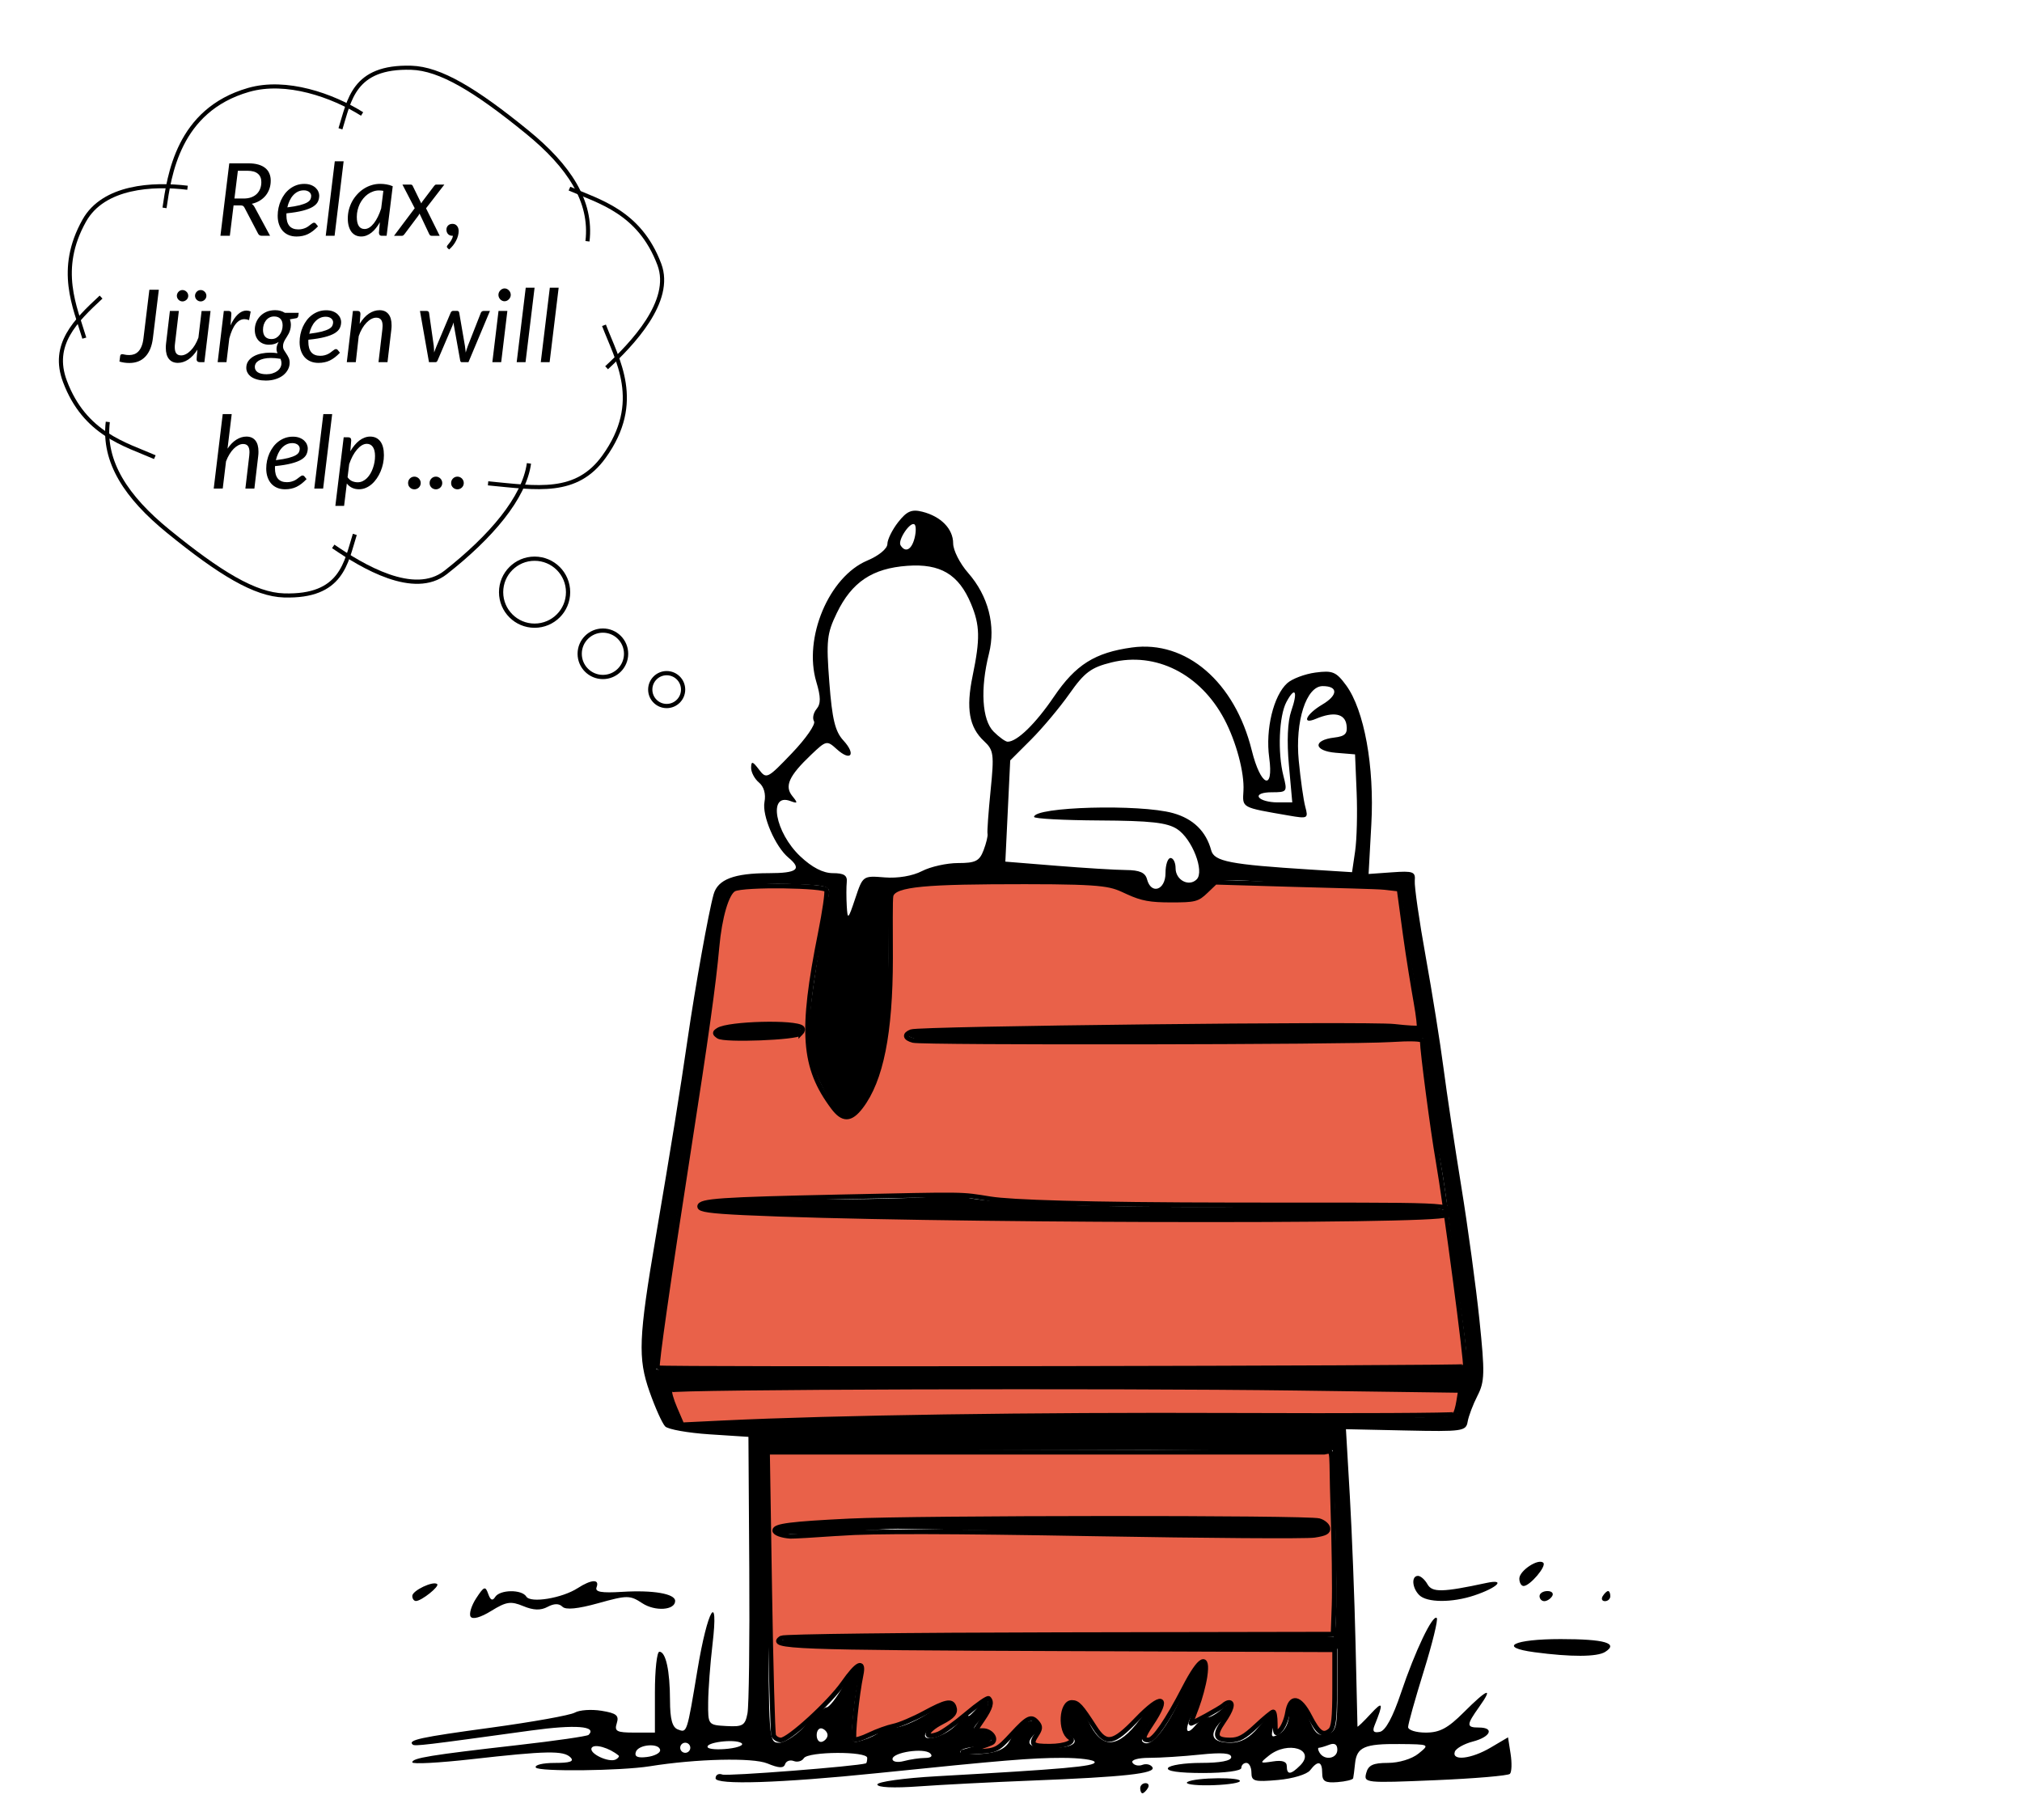 <svg width="800" height="720" viewBox="0 0 211.667 190.5" xmlns="http://www.w3.org/2000/svg"><g style="display:inline"><path style="display:inline;fill:#000;stroke-width:.529" d="M136.164 190.581c0-.291.252-.529.56-.529s.413.238.233.529c-.18.291-.432.529-.56.529s-.233-.238-.233-.529zm-27.517-.389c0-.284 2.787-.671 6.218-.864 13.38-.752 16.536-1.032 16.536-1.469 0-.249-1.539-.454-3.421-.454-3.177 0-6.134.244-19.334 1.598-10.142 1.04-16.933 1.257-16.933.542 0-.366.316-.544.701-.396.513.197 14.091-.86 15.041-1.171.073-.024.132-.281.132-.572 0-.714-6.194-.68-6.637.036-.192.311-.667.443-1.055.294-.388-.149-.797.001-.907.333-.148.443-.643.421-1.853-.08-1.52-.63-7.431-.489-12.302.293-3.017.484-11.659.582-11.935.136-.164-.265.716-.483 1.955-.483 1.639 0 2.095-.159 1.672-.582-.727-.727-2.511-.694-10.345.191-3.42.386-6.218.534-6.218.328 0-.455 1.878-.762 11.086-1.809 3.914-.445 7.232-.925 7.373-1.065.92-.92-1.396-1.096-6.023-.457-11.205 1.546-12.177 1.661-12.391 1.472-.541-.478.762-.76 8.187-1.77 4.35-.592 8.304-1.301 8.787-1.577.483-.276 1.739-.362 2.791-.191 1.566.254 1.856.49 1.6 1.297-.271.853-.021.987 1.839.987h2.152v-4.233c0-2.328.21-4.233.467-4.233.674 0 1.105 1.974 1.113 5.103.005 1.956.236 2.809.821 3.034.967.371.945.437 2.061-6.282 1.048-6.315 2.239-8.326 1.569-2.648-.241 2.037-.446 4.776-.456 6.085-.019 2.371-.01 2.382 1.909 2.488 1.709.095 1.959-.055 2.205-1.323.153-.787.238-7.621.189-15.188l-.088-13.758-4.077-.265c-2.242-.146-4.328-.517-4.635-.825-.307-.308-1.047-1.952-1.645-3.654-1.228-3.494-1.143-5.61.651-16.159 1.637-9.628 2.539-15.228 3.325-20.638.816-5.618 2.208-13.377 2.738-15.254.44-1.558 2.145-2.208 5.793-2.208 2.962 0 3.49-.419 2.044-1.62-1.385-1.15-2.787-4.403-2.514-5.833.16-.838-.058-1.604-.58-2.037-.46-.382-.829-1.082-.819-1.555.014-.713.155-.679.821.197.781 1.028.881.978 3.456-1.716 1.459-1.526 2.497-3.024 2.308-3.33-.189-.306-.07-.886.264-1.288.458-.552.452-1.25-.022-2.835-1.379-4.603 1.316-11.016 5.34-12.706 1.205-.506 2.095-1.242 2.098-1.734.003-.47.513-1.5 1.133-2.289.901-1.145 1.407-1.365 2.514-1.088 1.961.489 3.238 1.798 3.238 3.318 0 .717.704 2.106 1.565 3.086 2.118 2.412 2.921 5.527 2.181 8.462-.924 3.669-.729 6.935.487 8.151.582.582 1.243 1.058 1.47 1.058.991 0 2.92-1.876 4.85-4.718 2.273-3.347 4.283-4.612 8.175-5.146 5.658-.776 10.758 3.608 12.53 10.77.933 3.773 2.319 4.342 1.825.749-.405-2.947.45-6.48 1.883-7.777.515-.466 1.848-.968 2.962-1.117 1.789-.238 2.163-.083 3.2 1.324 1.904 2.584 2.981 8.501 2.647 14.547l-.287 5.213 2.466-.176c2.197-.157 2.455-.061 2.368.882-.054.582.46 4.154 1.143 7.938.683 3.784 1.52 9.022 1.861 11.642.341 2.619 1.181 8.215 1.867 12.435.686 4.22 1.54 10.497 1.898 13.948.577 5.566.554 6.463-.202 7.938-.469.914-.933 2.138-1.031 2.72-.168.998-.536 1.051-6.46.923l-6.281-.136.408 7.015c.224 3.858.494 10.825.599 15.482.105 4.657.195 8.539.2 8.628.005.089.626-.506 1.379-1.323 1.299-1.409 1.374-1.186.405 1.215-.246.609-.088.795.56.661.59-.122 1.354-1.529 2.208-4.071 1.473-4.381 3.328-8.265 3.748-7.844.154.154-.458 2.655-1.36 5.558-.902 2.903-1.64 5.538-1.64 5.857 0 .318.833.579 1.852.579 1.455 0 2.306-.454 3.969-2.117 2.494-2.494 3.154-2.73 1.624-.58-1.359 1.908-1.363 2.167-.036 2.167 1.658 0 1.239.981-.625 1.464-.926.24-1.779.723-1.896 1.073-.331.993 1.736.753 3.752-.437l1.82-1.074.27 1.735c.149.954.117 1.893-.07 2.086-.187.193-3.712.493-7.832.666-7.318.308-7.486.29-7.214-.748.216-.828.72-1.063 2.274-1.063 1.149 0 2.506-.413 3.197-.972 1.197-.969 1.191-.972-1.985-1.002-3.676-.035-4.479.319-4.656 2.049-.07.687-.158 1.377-.195 1.533-.037.156-.782.339-1.655.405-1.279.098-1.587-.086-1.587-.946 0-1.259-.45-1.364-1.265-.296-.328.431-1.812.88-3.366 1.018-2.474.22-2.778.135-2.778-.771 0-.56-.238-1.018-.529-1.018s-.529.238-.529.529c0 .306-1.686.529-4.0.529-2.532 0-3.88-.194-3.673-.529.18-.291 1.742-.529 3.471-.529 2.004 0 3.144-.219 3.144-.605 0-.425-.968-.503-3.253-.265-1.789.187-4.184.34-5.323.34-1.182 0-1.936.217-1.758.506.172.278.638.381 1.036.229.398-.153.87-.041 1.049.249.402.65-2.889 1.014-12.654 1.397-4.075.16-9.373.432-11.774.605-2.688.194-4.366.117-4.366-.199zm44.257-1.988c1.695-1.695-1.29-2.631-3.278-1.028-.986.795-.969.819.428.603.986-.153 1.455.007 1.455.494 0 .932.414.912 1.394-.069zm-71.342-1.044c-.969-.809-2.537-1.26-2.815-.809-.359.581 1.845 1.622 2.551 1.205.238-.14.357-.318.265-.395zm32.085.253c.628-.004.835-.192.529-.48-.644-.605-3.942-.108-3.942.594 0 .292.535.387 1.191.212.655-.175 1.655-.322 2.223-.326zm-27.738-.801c-.025-.792-2.273-.639-2.544.173-.164.491.187.65 1.163.529.768-.095 1.39-.411 1.381-.702zm36.594-.983c.849-1.595 2.173-2.494 2.786-1.892.317.311.268.728-.132 1.129-1.119 1.119-.691 1.482 1.746 1.482 2.236 0 3.051-.582 1.852-1.323-.291-.18-.529-1.027-.529-1.883 0-2.227 1.375-1.992 2.51.428 1.398 2.979 3.074 2.918 5.406-.197 1.983-2.648 2.968-2.323 1.063.352-.637.894-1.001 1.782-.81 1.973.76.76 2.238-.905 4.001-4.504 1.019-2.08 2.041-3.796 2.273-3.812.58-.041-.131 3.609-1.06 5.443-.861 1.699-.648 2.373.364 1.154.368-.444.919-.807 1.224-.807.305 0 .99-.394 1.523-.876 1.323-1.198 1.228-.132-.118 1.312-1.323 1.42-.941 2.21 1.07 2.21 1.027 0 1.936-.507 2.845-1.587 1.643-1.953 2.058-2.004 1.604-.197-.31 1.237-.241 1.33.629.843.571-.32.988-1.155 1-2.006.033-2.225 1.075-2.094 1.996.251.676 1.722 1.023 2.045 1.938 1.806 1.019-.266 1.115-.664 1.115-4.62v-4.328l-18.653-.014c-32.657-.024-40.309-.189-39.642-.857.67-.67 56.75-.589 57.892-.389.416.073.423-8.027-.147-20.916-.043-.982 1.501 1.438.326 1.371l-1.354.128-18.377-.14c-10.126.035-23.185.066-29.02.069l-10.609.006.026 15.291c.026 15.148.036 15.291 1.131 15.291.608 0 1.864-.833 2.791-1.852.927-1.019 1.902-1.852 2.168-1.852.265 0 1.018-.953 1.672-2.117 1.177-2.094 2.511-2.978 1.796-1.191-.204.509-.503 2.323-.665 4.029-.292 3.081-.285 3.101.975 2.719.698-.212 1.496-.596 1.772-.854.276-.258.991-.471 1.588-.472.597-.002 2.037-.589 3.201-1.306 2.469-1.521 2.91-1.608 2.91-.579 0 .417-.455.902-1.011 1.079-.556.176-1.299.669-1.652 1.094-1.154 1.39 1.51.916 2.951-.526.714-.714 1.299-1.164 1.299-1 0 .165.468-.263 1.041-.95.837-1.005 1.044-1.075 1.058-.361.01.489-.34 1.245-.776 1.682-1.072 1.072-.999 1.399.309 1.399 1.759 0 .866 1.303-1.021 1.489-.929.092-1.583.338-1.454.547.129.209 1.211.287 2.403.174 1.543-.147 2.342-.534 2.772-1.341zm-24.44-21.934c0-.891 9.63-1.262 33.923-1.306 22.176-.04 23.502.01 23.675.905.174.904-.845.929-21.96.548-12.179-.22-22.5-.408-22.937-.419-.437-.011-3.473.162-6.747.385-3.796.258-5.953.217-5.953-.112zm58.738 22.86c0-.558-.288-.74-.837-.529-.46.177-.951.321-1.09.321-.139 0-.105.238.074.529.521.843 1.852.612 1.852-.321zm-67.733-.208c0-.291-.238-.529-.529-.529-.291 0-.529.238-.529.529s.238.529.529.529c.291 0 .529-.238.529-.529zm5.338-.5c-.737-.455-3.828-.053-3.513.457.125.202 1.101.265 2.17.141 1.069-.125 1.673-.394 1.343-.598zm9.029-.822c0-.276-.256-.588-.569-.692-.313-.104-.569.207-.569.692 0 .485.256.797.569.692.313-.104.569-.416.569-.692zm20.558-33.335c4.511.002 16.529-.186 26.705-.086 15.194.149 18.538.325 18.695-.261.105-.393.151-1.014.266-1.381.115-.367.075-.836.01-1.042-.169-.539-82.817-.63-82.817-.092 0 .247-.039 1.099.439 2.057l.869 1.742 13.816-.47c7.599-.258 17.506-.469 22.018-.467zm5.469-5.005 40.864-.164-.017-1.135c-.023-1.539-.867-6.575-1.895-14.865-.325-2.619-.796-5.596-1.047-6.615-.251-1.019-.59-3.162-.752-4.763-.714-7.022-1.209-8.87-1.657-12.288-.259-1.98-.875-5.052-1.055-6.879-.181-1.827-.444-3.441-.584-3.587-.141-.146-2.319-.295-4.841-.332-2.522-.037-6.832-.206-9.578-.375-4.456-.275-5.066-.203-5.675.667-1.152 1.645-4.827 1.86-7.881.462-2.39-1.095-3.403-1.201-11.614-1.212-5.921-.008-9.686.219-11.015.663-1.111.372-2.222.55-2.469.398-.247-.153-.445 2.879-.438 6.737.006 3.858-.094 7.373-.224 7.809-.13.437-.424 1.746-.653 2.91-.621 3.146-2.335 6.052-3.585 6.077-1.083.022-3.531-4.482-3.858-7.1-.307-2.459.876-9.673 2.049-15.931.184-.982.207-1.107-4.371-1.231-2.569-.07-4.961.205-5.448.398-.603.239-1.618 3.097-1.998 5.947-.003 1.913-1.699 13.846-3.751 26.392-.971 5.937-2.452 17.152-2.463 18.051.347.112.436.043 1.29.065.808.021 20.016-.098 42.669-.099zm-20.285-16.007c-10.332-.284-18.885-.614-19.006-.734-.752-.742 1.829-.941 12.794-.988 6.763-.029 12.59-.235 12.947-.459.358-.224 1.078-.178 1.602.102 1.833.981 23.725 1.475 40.187.908 5.954-.205 8.462.216 8.931.286 3.913.583.113.733-.187.919-.885.547-36.922.525-57.268-.034zm4.895-18.299c-1.237-.097-2.249-.4-2.249-.674 0-.292 3.67-.5 8.864-.502 4.875-.002 16.603-.138 26.061-.302 12.763-.222 18.141.227 19.134-.11.356-.121.029 1.097.082 1.239.166.443-48.015.653-51.891.35zm-22.357-.708c0-.51 2.992-.994 6.152-.994 3.036 0 4.013.997 1.124 1.148-4.173.218-7.276.152-7.276-.154zm17.696-16.425c1.38.11 2.922-.151 3.907-.66.895-.463 2.598-.842 3.784-.842 1.821 0 2.235-.209 2.666-1.341.28-.738.467-1.512.414-1.72-.053-.208.091-2.245.32-4.526.383-3.814.328-4.23-.685-5.174-1.562-1.455-1.904-3.405-1.198-6.823.805-3.896.774-5.302-.167-7.554-1.287-3.081-3.2-4.223-6.663-3.975-3.665.262-5.816 1.701-7.383 4.939-1.042 2.152-1.121 2.885-.785 7.272.296 3.854.604 5.128 1.468 6.067 1.357 1.474.786 2.249-.68.923-1.045-.946-1.11-.932-2.695.577-2.323 2.21-2.811 3.285-1.966 4.324.6.738.571.811-.211.518-2.351-.881-1.596 3.302 1.046 5.793 1.235 1.164 2.385 1.757 3.41 1.757 1.156 0 1.523.234 1.453.926-.052.509-.052 1.64-.001 2.514.087 1.482.146 1.43.89-.795.796-2.381.798-2.382 3.076-2.201zm29.4-.444c0-.873.238-1.587.529-1.587s.529.484.529 1.075c0 1.239 1.397 1.973 2.209 1.161.841-.841-.477-4.233-2.042-5.259-1.047-.686-2.761-.877-8.153-.907-3.755-.021-6.828-.187-6.829-.369-.005-1.066 11.048-1.371 14.542-.401 2.114.587 3.463 1.9 4.001 3.896.314 1.166 1.96 1.484 10.403 2.015l4.341.273.322-2.197c.177-1.208.248-3.983.157-6.166l-.165-3.969-2.017-.166c-2.32-.191-2.433-1.324-.159-1.592 1.144-.135 1.412-.411 1.282-1.323-.169-1.19-1.351-1.425-3.207-.638-1.547.656-1.034-.487.671-1.494 1.659-.98 1.679-1.931.04-1.931-1.716 0-2.9 3.686-2.504 7.797.189 1.969.498 4.149.687 4.845.329 1.215.262 1.251-1.723.908-5.018-.867-4.857-.778-4.752-2.598.108-1.89-.757-5.13-1.997-7.475-2.51-4.749-7.184-7.103-11.822-5.955-2.134.528-2.819 1.038-4.389 3.27-1.023 1.454-2.838 3.62-4.034 4.814l-2.174 2.171-.255 5.298-.255 5.298 5.34.432c2.937.238 6.218.439 7.291.446 1.425.01 2.018.27 2.199.965.429 1.642 1.935 1.146 1.935-.637zm12.918-11.329c-.225-2.481-.135-4.553.245-5.642.722-2.071.411-2.653-.505-.943-.775 1.449-.932 5.304-.313 7.727.426 1.668.389 1.72-1.222 1.72-.972 0-1.525.219-1.334.529.18.291 1.037.529 1.905.529h1.578zm-39.194-23.705c.168-.642.176-1.297.018-1.454-.415-.415-1.807 1.634-1.475 2.171.495.8 1.143.481 1.457-.716zm28.576 130.16c.765-.487 5.944-.534 5.46-.05-.195.195-1.641.374-3.213.397-1.572.023-2.583-.133-2.247-.347zm36.33-13.581c-3.905-.52-2.205-1.376 2.735-1.376 4.61 0 6.102.43 4.658 1.344-.837.529-3.574.541-7.393.032zM66.069 172.622c-.181-.292.085-1.162.59-1.933.816-1.245.956-1.295 1.254-.447.232.662.454.763.722.329.486-.786 2.788-.821 3.264-.05.442.715 3.737.175 5.376-.88 1.446-.931 2.318-.972 1.98-.093-.19.493.495.615 2.69.479 3.225-.2 5.536.197 5.536.951 0 .978-2.093 1.124-3.443.239-1.294-.848-1.565-.848-4.603-.003-2.152.598-3.405.721-3.757.368-.353-.353-.871-.346-1.554.019-.725.388-1.47.364-2.544-.081-1.306-.541-1.775-.471-3.35.502-1.116.69-1.959.924-2.159.6zm-6.105-2.166c0-.563 2.204-1.61 2.607-1.239.261.241-1.617 1.743-2.21 1.768-.218.009-.397-.229-.397-.529zm105.41-.089c-.758-.758-.84-2.011-.132-2.011.277 0 .723.393.991.872.492.88 1.572.856 6.179-.134 2.08-.447 1.168.492-1.27 1.306-2.34.782-4.968.767-5.768-.034zm12.594.106c0-.291.371-.529.825-.529.454 0 .678.238.498.529-.18.291-.551.529-.825.529-.274 0-.498-.238-.498-.529zm6.615 0c.18-.291.432-.529.56-.529.128 0 .233.238.233.529s-.252.529-.56.529-.413-.238-.233-.529zm-8.731-1.833c0-.834 2.009-2.155 2.512-1.652.356.356-1.406 2.427-2.064 2.427-.246 0-.447-.349-.447-.775z" transform="translate(-16.805 -3.408)"/><path style="display:inline;fill:#e96149;fill-opacity:1;stroke:#000;stroke-width:.495;-inkscape-stroke:none;stop-color:#000" d="M85.629 146.57c-.138-.228 1.108-8.942 3.237-22.625 1.881-12.088 2.643-17.55 2.99-21.418.282-3.141 1.018-5.643 1.779-6.05.982-.525 9.68-.385 9.698.099.092.239-.201 2.265-.65 4.503-2.076 10.345-1.805 14.042 1.335 18.231 1.022 1.363 1.826 1.346 2.901-.062 2.118-2.777 3.101-7.693 3.108-15.535.002-2.993-.048-6.192.054-6.571.327-1.216 3.811-1.434 14.022-1.434 8.907 0 9.025.28 10.806 1.089 1.452.66 2.321.819 4.481.819 2.501 0 2.745-.062 3.655-.934l.975-.934 8.133.24c4.473.132 8.828.216 9.641.311l1.474.172.645 4.751c.343 2.524.881 5.72 1.127 7.111.246 1.391.383 2.587.303 2.657-.079.07-1.25.002-2.6-.151-2.666-.302-49.655.217-50.545.559-.755.29-.671.68.198.913.978.262 45.64.196 49.938-.074 2.16-.136 3.358-.094 3.359.117.009 1.078 1.103 9.405 1.635 12.444.794 4.534 3.038 21.466 2.867 21.637-.19.19-84.453.329-84.568.139zm82.55-15.998c1.171-1.171.255-1.022-21.889-1.044-16.285-.017-23.681-.298-25.788-.63-3.25-.512-2.186-.498-15.718-.211-12.589.267-14.736.414-14.736 1.011 0 .326 1.139.485 4.666.654 17.637.842 72.687.998 73.464.221zm-67.54-19.022c.185-.185.238-.433.119-.552-.643-.643-7.693-.46-8.761.227-.414.266-.412.351.016.655.616.438 8.146.15 8.626-.33zM118.951 186.407c.858-.244 1.65-.534 1.76-.643.425-.425-.23-1.21-1.008-1.21h-.819l.809-1.192c.81-1.194.981-1.801.611-2.171-.109-.109-1.152.611-2.318 1.6-1.166.989-2.497 1.942-2.959 2.117-1.622.617-1.354-.355.337-1.221 1.214-.622 1.54-1.031 1.306-1.641-.258-.672-.876-.538-3.116.676-1.132.613-2.574 1.223-3.204 1.354-.63.131-1.769.541-2.531.911-.762.37-1.474.583-1.584.474-.197-.197.268-4.616.71-6.763.325-1.574-.389-1.236-1.881.891-1.44 2.052-5.703 5.947-6.509 5.947-.319 0-.661-.213-.761-.474-.1-.26-.286-7.039-.414-15.063l-.232-14.59h58.265l.267-.054c.717-.146.461.012.647 5.621.135 4.052.196 8.744.137 10.426l-.107 3.058-28.653.053c-16.042.029-28.852.181-29.104.344-1.428.92 1.181 1.02 29.35 1.125l28.571.106v4.029c0 3.141-.106 4.117-.48 4.428-.737.612-1.227.269-2.13-1.489-1.062-2.069-2.028-2.22-2.33-.363-.112.688-.446 1.493-.742 1.789-.501.501-.539.452-.539-.677 0-.669-.095-1.216-.212-1.216-.116 0-.921.663-1.787 1.474-1.243 1.163-1.816 1.474-2.716 1.474-1.549 0-1.725-.469-.719-1.92.851-1.228 1.08-2.01.588-2.01-.144 0-.402.135-.573.3-.292.282-3.422 2.005-3.422 1.884 0-.031.28-.793.623-1.694.342-.901.727-2.337.856-3.193.372-2.482-.517-2.007-2.147 1.147-1.811 3.502-3.173 5.485-3.767 5.485-.655 0-.599-.318.287-1.643 2.008-3.004 1.136-3.274-1.551-.479-2.416 2.513-3.164 2.653-4.346.813-1.451-2.259-1.782-2.62-2.406-2.62-1.103 0-1.274 2.99-.211 3.681.649.421-.453.893-2.1.899-1.835.006-2.049-.176-1.391-1.18.413-.63.433-.879.107-1.272-.638-.768-.998-.606-2.668 1.202-1.491 1.614-1.65 1.696-3.458 1.803l-1.895.112zm-14.168-22.501c3.322-.236 11.255-.221 26.41.047 11.914.211 22.348.281 23.187.155 1.168-.175 1.502-.354 1.423-.765-.057-.295-.471-.638-.92-.763-1.219-.339-42.115-.317-49.147.026-6.155.301-7.829.515-7.829 1.002 0 .271.734.54 1.637.601.27.018 2.628-.118 5.239-.304zM87.463 150.836c-.405-.941-.64-1.806-.522-1.924.323-.323 46.125-.464 65.606-.202l17.146.231-.186 1.147c-.102.631-.279 1.239-.393 1.352-.114.113-10.619.164-23.346.113-20.853-.083-41.606.223-53.289.787l-4.281.206z" transform="translate(-16.805 -3.408)"/></g><g style="display:inline" transform="translate(.614 -3.408)"><path style="font-variation-settings:normal;display:inline;vector-effect:none;fill:none;fill-opacity:1;stroke:#000;stroke-width:.428;stroke-linecap:butt;stroke-linejoin:miter;stroke-miterlimit:4;stroke-dasharray:none;stroke-dashoffset:0;stroke-opacity:1;-inkscape-stroke:none;stop-color:#000" d="M19.016 23.059c-3.631-.445-8.789-.16-10.804 3.433-2.886 5.144-.954 9.08 0 12.308"/><path style="font-variation-settings:normal;display:inline;vector-effect:none;fill:none;fill-opacity:1;stroke:#000;stroke-width:.443;stroke-linecap:butt;stroke-linejoin:miter;stroke-miterlimit:4;stroke-dasharray:none;stroke-dashoffset:0;stroke-opacity:1;-inkscape-stroke:none;stop-color:#000" d="M34.269 60.598c3.071 2.103 8.452 5.33 11.766 2.728 4.745-3.726 8.226-7.808 8.723-11.414"/><path style="font-variation-settings:normal;display:inline;vector-effect:none;fill:none;fill-opacity:1;stroke:#000;stroke-width:.428;stroke-linecap:butt;stroke-linejoin:miter;stroke-miterlimit:4;stroke-dasharray:none;stroke-dashoffset:0;stroke-opacity:1;-inkscape-stroke:none;stop-color:#000" d="M9.966 34.504c-2.681 2.489-5.23 4.965-3.783 8.822 2.072 5.522 6.327 6.582 9.41 7.934"/><path style="font-variation-settings:normal;display:inline;vector-effect:none;fill:none;fill-opacity:1;stroke:#000;stroke-width:.428;stroke-linecap:butt;stroke-linejoin:miter;stroke-miterlimit:4;stroke-dasharray:none;stroke-dashoffset:0;stroke-opacity:1;-inkscape-stroke:none;stop-color:#000" d="M36.529 59.343c-.935 2.963-1.336 6.569-7.415 6.389-3.027-.09-6.71-2.311-12.133-6.73-4.359-3.551-6.81-7.24-6.311-11.432M50.479 53.999c5.207.498 9.243 1.228 12.133-2.786 4.138-5.748 1.368-10.148 0-13.755M37.291 15.337c-3.101-1.94-7.922-3.652-11.881-2.518-7.419 2.125-8.308 9.016-8.801 12.348"/><path style="font-variation-settings:normal;display:inline;vector-effect:none;fill:none;fill-opacity:1;stroke:#000;stroke-width:.428;stroke-linecap:butt;stroke-linejoin:miter;stroke-miterlimit:4;stroke-dasharray:none;stroke-dashoffset:0;stroke-opacity:1;-inkscape-stroke:none;stop-color:#000" d="M35.025 16.889c.935-2.963 1.336-6.569 7.415-6.389 3.027.09 6.71 2.311 12.133 6.73 4.359 3.551 6.81 7.24 6.311 11.432"/><path style="font-variation-settings:normal;display:inline;vector-effect:none;fill:none;fill-opacity:1;stroke:#000;stroke-width:.428;stroke-linecap:butt;stroke-linejoin:miter;stroke-miterlimit:4;stroke-dasharray:none;stroke-dashoffset:0;stroke-opacity:1;-inkscape-stroke:none;stop-color:#000" d="M62.884 41.9c2.681-2.489 6.972-6.96 5.524-10.816-2.072-5.522-6.327-6.582-9.41-7.934"/><circle style="font-variation-settings:normal;display:inline;opacity:1;vector-effect:none;fill:none;fill-opacity:1;stroke:#000;stroke-width:.443;stroke-linecap:butt;stroke-linejoin:miter;stroke-miterlimit:4;stroke-dasharray:none;stroke-dashoffset:0;stroke-opacity:1;-inkscape-stroke:none;stop-color:#000;stop-opacity:1" cx="55.348" cy="65.392" r="3.506"/><circle style="font-variation-settings:normal;display:inline;opacity:1;vector-effect:none;fill:none;fill-opacity:1;stroke:#000;stroke-width:.443;stroke-linecap:butt;stroke-linejoin:miter;stroke-miterlimit:4;stroke-dasharray:none;stroke-dashoffset:0;stroke-opacity:1;-inkscape-stroke:none;stop-color:#000;stop-opacity:1" cx="69.175" cy="75.587" r="1.72"/><circle style="font-variation-settings:normal;display:inline;opacity:1;vector-effect:none;fill:none;fill-opacity:1;stroke:#000;stroke-width:.443;stroke-linecap:butt;stroke-linejoin:miter;stroke-miterlimit:4;stroke-dasharray:none;stroke-dashoffset:0;stroke-opacity:1;-inkscape-stroke:none;stop-color:#000;stop-opacity:1" cx="62.498" cy="71.84" r="2.429"/><g aria-label="Relax, Jürgen will help ..." style="font-style:italic;font-size:10.583px;line-height:1.25;font-family:Lato;-inkscape-font-specification:'Lato Italic';text-align:center;letter-spacing:0;text-anchor:middle;stroke-width:.265"><path d="m23.837 24.907-.392 3.18h-.984l.926-7.583h1.995q.603 0 1.042.127.444.127.73.365.291.233.429.571.143.333.143.746 0 .46-.138.857-.138.397-.397.714-.259.312-.624.534-.365.217-.825.323.169.116.28.317l1.635 3.027h-.878q-.259 0-.37-.212l-1.429-2.73q-.069-.132-.159-.185-.09-.053-.286-.053zm.45-3.625-.36 2.905h.968q.45 0 .794-.127.344-.127.577-.355.238-.233.355-.545.122-.317.122-.693 0-.577-.365-.878-.36-.307-1.085-.307zM32.803 23.876q0 .349-.143.646-.143.291-.524.529-.381.233-1.048.407-.667.175-1.714.28-.005.058-.005.116v.111q0 .709.307 1.085.312.37.937.37.254 0 .45-.053.201-.053.355-.127.159-.079.275-.169.122-.095.222-.169.101-.079.185-.132.085-.053.169-.053.095 0 .175.09l.233.291q-.27.28-.529.482-.254.196-.524.328-.27.132-.566.191-.291.064-.63.064-.46 0-.825-.153-.365-.153-.619-.434-.254-.286-.392-.688-.138-.402-.138-.9 0-.413.085-.82.09-.413.254-.783.169-.37.407-.688.243-.317.55-.545.312-.233.683-.365.376-.132.804-.132.407 0 .704.116.296.116.487.296.19.18.28.397.095.217.095.413zm-1.619-.545q-.333 0-.614.138-.28.138-.497.381-.217.238-.37.566-.153.323-.238.698.815-.101 1.307-.228.492-.132.757-.28.265-.153.349-.328.085-.175.085-.365 0-.095-.042-.196-.042-.106-.138-.191-.09-.085-.238-.138-.148-.058-.36-.058zM33.485 28.088l.947-7.795h.926l-.947 7.795zM39.859 28.088h-.487q-.185 0-.254-.095-.064-.095-.064-.233l.095-1.085q-.19.339-.413.614-.217.275-.466.471-.243.19-.513.296-.27.106-.561.106-.317 0-.577-.122-.259-.127-.444-.365-.18-.243-.28-.593-.101-.355-.101-.81 0-.476.116-.926.122-.455.339-.857.222-.402.529-.736.307-.339.683-.582.381-.249.815-.381.434-.138.91-.138.344 0 .667.058.328.053.646.19zm-2.307-.709q.259 0 .508-.159.249-.164.471-.45.222-.286.413-.677.196-.397.344-.868l.228-1.841q-.116-.026-.233-.032-.111-.011-.222-.011-.317 0-.614.106-.296.101-.556.286-.259.185-.471.444-.212.254-.365.561-.148.307-.233.656-.085.344-.085.709 0 1.275.815 1.275zM42.8 25.204l-1.286-2.476h.841q.106 0 .148.032.048.026.085.101l.9 1.841q.026-.058.053-.111.032-.053.074-.111l1.212-1.603q.058-.074.106-.111.048-.037.116-.037h.852l-1.916 2.482 1.429 2.879h-.841q-.106 0-.164-.053-.058-.058-.095-.132l-1.011-2.143q-.053.116-.111.201l-1.46 1.947q-.053.074-.116.127-.064.053-.159.053h-.825zM46.12 27.437q0-.249.169-.423.175-.175.46-.175.159 0 .28.058.122.058.201.164.085.101.127.238.042.132.042.291 0 .238-.069.497-.064.254-.196.503-.127.254-.312.492-.185.238-.423.439l-.164-.153q-.069-.064-.069-.148 0-.064.085-.164.085-.101.196-.243.111-.138.212-.323.106-.18.143-.402h-.064q-.275 0-.45-.18-.169-.185-.169-.471zM15.392 38.803q-.153 1.259-.788 1.931-.63.667-1.677.667-.286 0-.534-.037-.249-.037-.503-.111l.074-.577q.011-.079.058-.138.053-.058.159-.058.053 0 .122.016.069.011.153.032.09.016.201.032.116.011.265.011.275 0 .519-.09.243-.09.439-.296.196-.206.328-.54.138-.333.196-.82l.619-5.091h.99zM18.108 35.956l-.402 3.408q-.011.106-.021.201-.005.095-.005.185 0 .434.159.646.164.212.513.212.243 0 .497-.132.259-.132.497-.376.243-.243.45-.587.206-.344.36-.767l.333-2.789h.937l-.646 5.36h-.466q-.164 0-.254-.074-.09-.074-.09-.228 0-.005.005-.095.005-.09.011-.196.011-.106.016-.196.011-.09.011-.095l.037-.429q-.429.683-.958 1.037-.529.349-1.09.349-.598 0-.931-.407-.328-.407-.328-1.169 0-.106.005-.217.005-.111.021-.233l.402-3.408zm.984-1.587q0 .122-.048.228-.048.106-.132.185-.085.079-.196.127-.106.048-.228.048t-.228-.048q-.106-.048-.185-.127-.079-.079-.127-.185-.048-.106-.048-.228t.048-.233q.048-.111.127-.19.079-.085.185-.132.106-.048.228-.048t.228.048q.111.048.196.132.085.079.132.19.048.111.048.233zm1.9 0q0 .122-.048.228t-.132.185q-.079.079-.19.127-.106.048-.228.048t-.233-.048q-.106-.048-.185-.127-.079-.079-.127-.185-.048-.106-.048-.228t.048-.233q.048-.111.127-.19.079-.085.185-.132.111-.048.233-.048.122 0 .228.048.111.048.19.132.085.079.132.19.048.111.048.233zM22.171 41.317l.646-5.366h.471q.148 0 .233.069.085.069.085.212 0 .021-.005.064 0 .037-.005.079 0 .042-.005.074v.037l-.074.974q.344-.741.767-1.143.429-.402.9-.402.222 0 .444.095l-.169.905q-.249-.101-.482-.101-.513 0-.915.503-.402.497-.672 1.513l-.296 2.487zM29.834 37.443q-.005.265-.069.476-.058.212-.148.392-.09.18-.196.339-.106.159-.196.317-.09.159-.153.328-.058.164-.058.36 0 .222.106.402.111.18.238.37.132.19.238.418.111.222.111.529 0 .376-.175.709-.175.339-.497.598-.323.259-.788.407-.46.153-1.037.153-.46 0-.841-.095-.376-.095-.646-.27-.265-.175-.407-.423-.148-.243-.148-.54 0-.418.217-.72.217-.302.571-.497.355-.196.804-.286.455-.09.926-.09.191 0 .376.016.191.016.376.042-.048-.101-.079-.206-.026-.111-.026-.238 0-.164.048-.339.053-.175.169-.392-.201.138-.45.212-.249.074-.566.074-.307 0-.577-.101-.265-.101-.466-.296-.201-.196-.317-.487-.116-.296-.116-.688 0-.381.138-.746.143-.37.413-.656.27-.291.667-.466.397-.175.915-.175.582 0 1.011.275h1.455l-.042.312q-.011.09-.064.164-.048.074-.148.09l-.667.116q.048.138.074.291.026.148.026.317zm-2.043 1.455q.286 0 .503-.122.217-.127.365-.328.153-.206.233-.46.079-.254.079-.513 0-.466-.238-.704-.233-.238-.646-.238-.286 0-.503.116-.217.116-.365.312t-.228.444q-.074.249-.074.519 0 .476.228.725.233.249.646.249zm1.058 2.551q0-.138-.026-.254-.026-.122-.069-.228-.286-.048-.54-.069-.249-.021-.471-.021-.434 0-.751.079-.317.074-.524.201-.206.127-.307.291-.101.169-.101.349 0 .381.317.582.323.201.91.201.349 0 .635-.095.291-.09.492-.243.206-.153.317-.36.116-.206.116-.434zM35.098 37.105q0 .349-.143.646-.143.291-.524.529-.381.233-1.048.407-.667.175-1.714.28-.005.058-.005.116v.111q0 .709.307 1.085.312.37.937.37.254 0 .45-.053.201-.053.355-.127.159-.079.275-.169.122-.095.222-.169.101-.079.185-.132.085-.053.169-.053.095 0 .175.09l.233.291q-.27.28-.529.482-.254.196-.524.328-.27.132-.566.19-.291.064-.63.064-.46 0-.825-.153-.365-.153-.619-.434-.254-.286-.392-.688-.138-.402-.138-.9 0-.413.085-.82.09-.413.254-.783.169-.37.407-.688.243-.317.55-.545.312-.233.683-.365.376-.132.804-.132.407 0 .704.116.296.116.487.296.19.18.28.397.095.217.095.413zm-1.619-.545q-.333 0-.614.138-.28.138-.497.381-.217.238-.37.566-.153.323-.238.698.815-.101 1.307-.228.492-.132.757-.28.265-.153.349-.328.085-.175.085-.365 0-.095-.042-.196-.042-.106-.138-.19-.09-.085-.238-.138-.148-.058-.36-.058zM35.69 41.317l.64-5.366h.471q.317 0 .317.317l-.079 1.037q.429-.709.963-1.069.54-.36 1.117-.36.598 0 .926.402.333.402.333 1.175 0 .106-.005.217-.005.111-.021.233l-.402 3.413h-.942l.402-3.413q.011-.106.016-.201.011-.101.011-.19 0-.434-.164-.64-.159-.212-.503-.212-.254 0-.519.138-.259.138-.503.392-.243.249-.455.609-.206.355-.355.794l-.307 2.725zM43.349 35.956h.704q.106 0 .169.053.069.053.079.143l.492 3.45q.026.185.026.36.005.169.011.339.064-.169.127-.339.069-.175.143-.36l1.466-3.471q.032-.079.101-.132.074-.053.164-.053h.392q.106 0 .164.053.058.053.069.132l.598 3.471q.032.185.048.36.021.175.037.349.053-.169.101-.344.053-.18.127-.365l1.355-3.45q.032-.085.106-.138.074-.058.169-.058h.677l-2.249 5.36h-.714q-.122 0-.153-.18l-.651-3.635q-.016-.085-.026-.169-.011-.09-.021-.175-.026.09-.053.175-.026.085-.064.175l-1.55 3.63q-.074.18-.212.18h-.688zM52.498 35.956l-.646 5.36h-.926l.646-5.36zm.355-1.683q0 .138-.058.259-.053.116-.148.212-.09.09-.206.143-.116.053-.243.053-.122 0-.238-.053t-.206-.143q-.085-.095-.138-.212-.053-.122-.053-.259t.053-.259q.053-.122.143-.212.09-.095.206-.148.116-.058.238-.058.127 0 .243.053.116.053.206.148.095.09.148.217.053.122.053.259zM53.474 41.317l.947-7.795h.926l-.947 7.795zM55.995 41.317l.947-7.795h.926l-.947 7.795zM21.759 54.546l.942-7.795h.942l-.439 3.619q.418-.624.926-.942.513-.323 1.048-.323.609 0 .937.402.328.402.328 1.169 0 .106-.005.222-.005.111-.021.233l-.402 3.413h-.942l.402-3.413q.011-.106.016-.201.011-.101.011-.191 0-.434-.164-.646-.159-.212-.508-.212-.238 0-.492.132-.249.127-.487.365-.238.238-.444.577-.206.333-.36.746l-.344 2.842zM31.604 50.334q0 .349-.143.646-.143.291-.524.529-.381.233-1.048.407-.667.175-1.714.28-.005.058-.005.116v.111q0 .709.307 1.085.312.37.937.37.254 0 .45-.053.201-.053.355-.127.159-.079.275-.169.122-.095.222-.169.101-.079.185-.132.085-.053.169-.053.095 0 .175.09l.233.291q-.27.28-.529.482-.254.196-.524.328-.27.132-.566.191-.291.064-.63.064-.46 0-.825-.153-.365-.153-.619-.434-.254-.286-.392-.688-.138-.402-.138-.9 0-.413.085-.82.09-.413.254-.783.169-.37.407-.688.243-.317.55-.545.312-.233.683-.365.376-.132.804-.132.407 0 .704.116.296.116.487.296.191.18.28.397.095.217.095.413zm-1.619-.545q-.333 0-.614.138-.28.138-.497.381-.217.238-.37.566-.153.323-.238.698.815-.101 1.307-.228.492-.132.757-.28.265-.153.349-.328.085-.175.085-.365 0-.095-.042-.196-.042-.106-.138-.191-.09-.085-.238-.138-.148-.058-.36-.058zM32.286 54.546l.947-7.795h.926l-.947 7.795zM34.491 56.361l.873-7.181h.471q.317 0 .317.317l-.09 1.143q.201-.349.439-.63.238-.286.497-.487.265-.201.55-.307.286-.111.582-.111.683 0 1.064.497.381.497.381 1.455 0 .434-.09.868-.09.434-.259.831-.164.392-.402.736-.233.339-.524.593-.286.249-.624.392-.339.143-.709.143-.397 0-.725-.153-.328-.159-.55-.45l-.286 2.344zm3.286-6.498q-.254 0-.519.159-.259.159-.503.444-.243.286-.455.677-.206.392-.36.852l-.169 1.365q.201.291.482.413.286.116.577.116.275 0 .519-.116.243-.116.444-.312.201-.201.36-.466.159-.27.265-.571.111-.307.169-.63.058-.328.058-.646 0-.63-.228-.958-.228-.328-.64-.328zM42.105 53.964q0-.138.048-.259.053-.122.143-.212.09-.09.206-.143.122-.053.265-.053.138 0 .254.053.122.053.212.143.09.09.143.212.053.122.053.259 0 .143-.053.265-.053.116-.143.206-.09.09-.212.138-.116.053-.254.053-.143 0-.265-.053-.116-.048-.206-.138-.09-.09-.143-.206-.048-.122-.048-.265ZM44.358 53.964q0-.138.048-.259.053-.122.143-.212.09-.09.206-.143.122-.053.265-.053.138 0 .254.053.122.053.212.143.09.09.143.212.053.122.053.259 0 .143-.053.265-.053.116-.143.206-.09.09-.212.138-.116.053-.254.053-.143 0-.265-.053-.116-.048-.206-.138-.09-.09-.143-.206-.048-.122-.048-.265zM46.611 53.964q0-.138.048-.259.053-.122.143-.212.09-.09.206-.143.122-.053.265-.053.138 0 .254.053.122.053.212.143.09.09.143.212.053.122.053.259 0 .143-.053.265-.053.116-.143.206-.09.09-.212.138-.116.053-.254.053-.143 0-.265-.053-.116-.048-.206-.138-.09-.09-.143-.206-.048-.122-.048-.265z"/></g></g></svg>